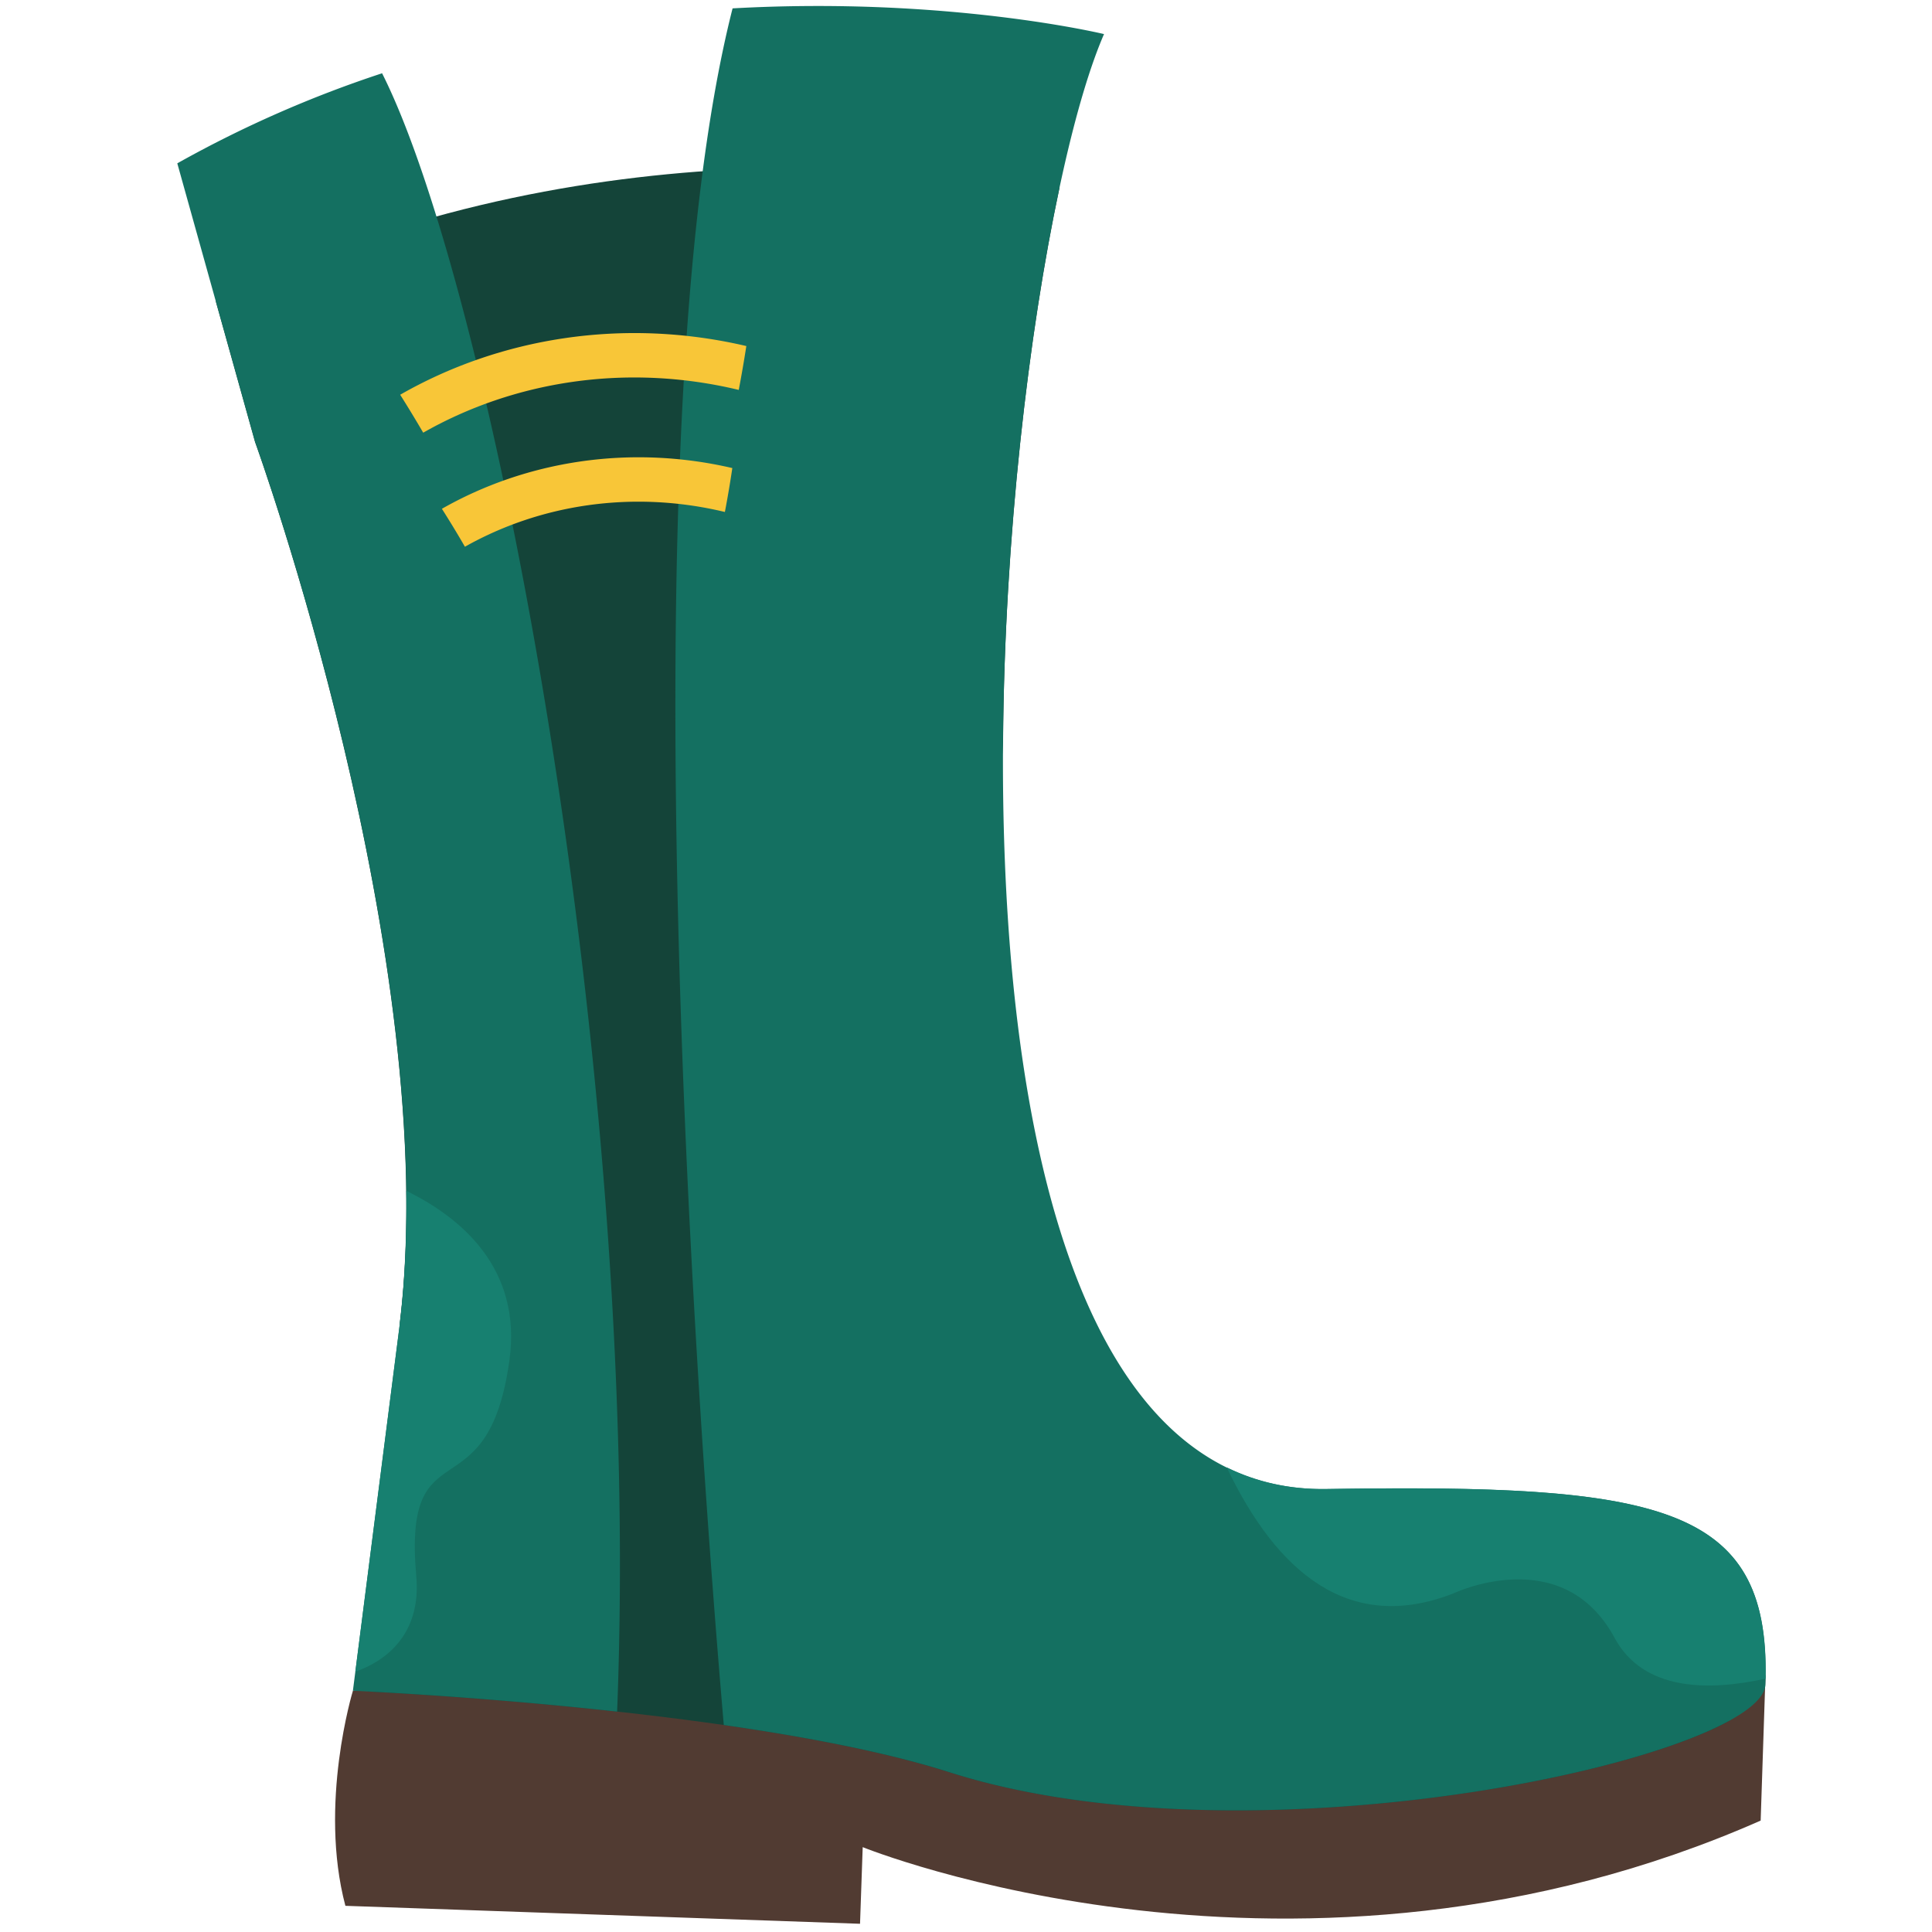 <svg width="120" height="120" viewBox="0 0 120 120" xmlns="http://www.w3.org/2000/svg"><g fill="none" fill-rule="evenodd"><path d="M21.92 105.016s-2.146 7.028-.467 13.358l31.965 1.115.166-4.76s27.072 11.006 55.774-1.649l.3-9.026-87.739.962" fill="#513B32"/><path d="M107.396 106.884c-3.265-4.052-10.98-4.597-25.372-4.376-17.888.275-21.339-30.249-19.722-56.433.09-12.717 1.594-25.448 3.506-34.414-7.365-1.29-30.472-4.036-52.406 7.048l2.442 8.746s11.678 32.217 8.993 54.68c.128 3.602.03 7.124-.393 10.426l-1.598 12.5c4.548.234 24.966 1.455 36.108 5.01 16.084 5.13 40.894.944 48.442-3.187" fill="#144439"/><path d="M21.92 105.016s7.545.322 16.41 1.295c1.577-39.96-7.85-88.385-14.598-101.76a72.017 72.017 0 0 0-12.72 5.594l4.832 17.31s11.824 32.607 8.95 55.084l-2.875 22.477m60.454-12.53c-28.02.43-20.618-74.719-13.8-90.369 0 0-9.703-2.345-23.071-1.597-6.805 26.741-2.005 89.716-.546 106.624 5.084.73 10.108 1.686 13.998 2.927 19.11 6.096 50.543-.96 50.7-5.45.39-11.178-6.47-12.455-27.281-12.135" fill="#147061"/><path d="M45.885 24.218c-7.016-1.685-14.003-.529-19.599 2.657a77.292 77.292 0 0 0-1.43-2.357c6.175-3.537 13.837-4.816 21.5-3.025a77.213 77.213 0 0 1-.471 2.725m-.861 7.582c-5.776-1.388-11.53-.447-16.147 2.159a63.837 63.837 0 0 0-1.43-2.357c5.193-2.956 11.618-4.02 18.039-2.53a65.158 65.158 0 0 1-.462 2.727" fill="#F8C638"/><path d="M82.373 92.486c-2.291.035-4.341-.444-6.179-1.345 3.131 6.556 7.628 10.355 14.09 7.825 0 0 6.767-3.229 10 2.764 1.772 3.281 5.771 3.33 9.375 2.534.227-10.842-6.702-12.094-27.286-11.778M25.237 73.965c.037 2.956-.094 5.84-.444 8.574l-2.722 21.292c2.325-.822 4.071-2.693 3.785-5.916-.848-9.533 4.428-3.623 5.785-13.422.796-5.75-3.072-8.903-6.404-10.528" fill="#178070"/></g></svg>